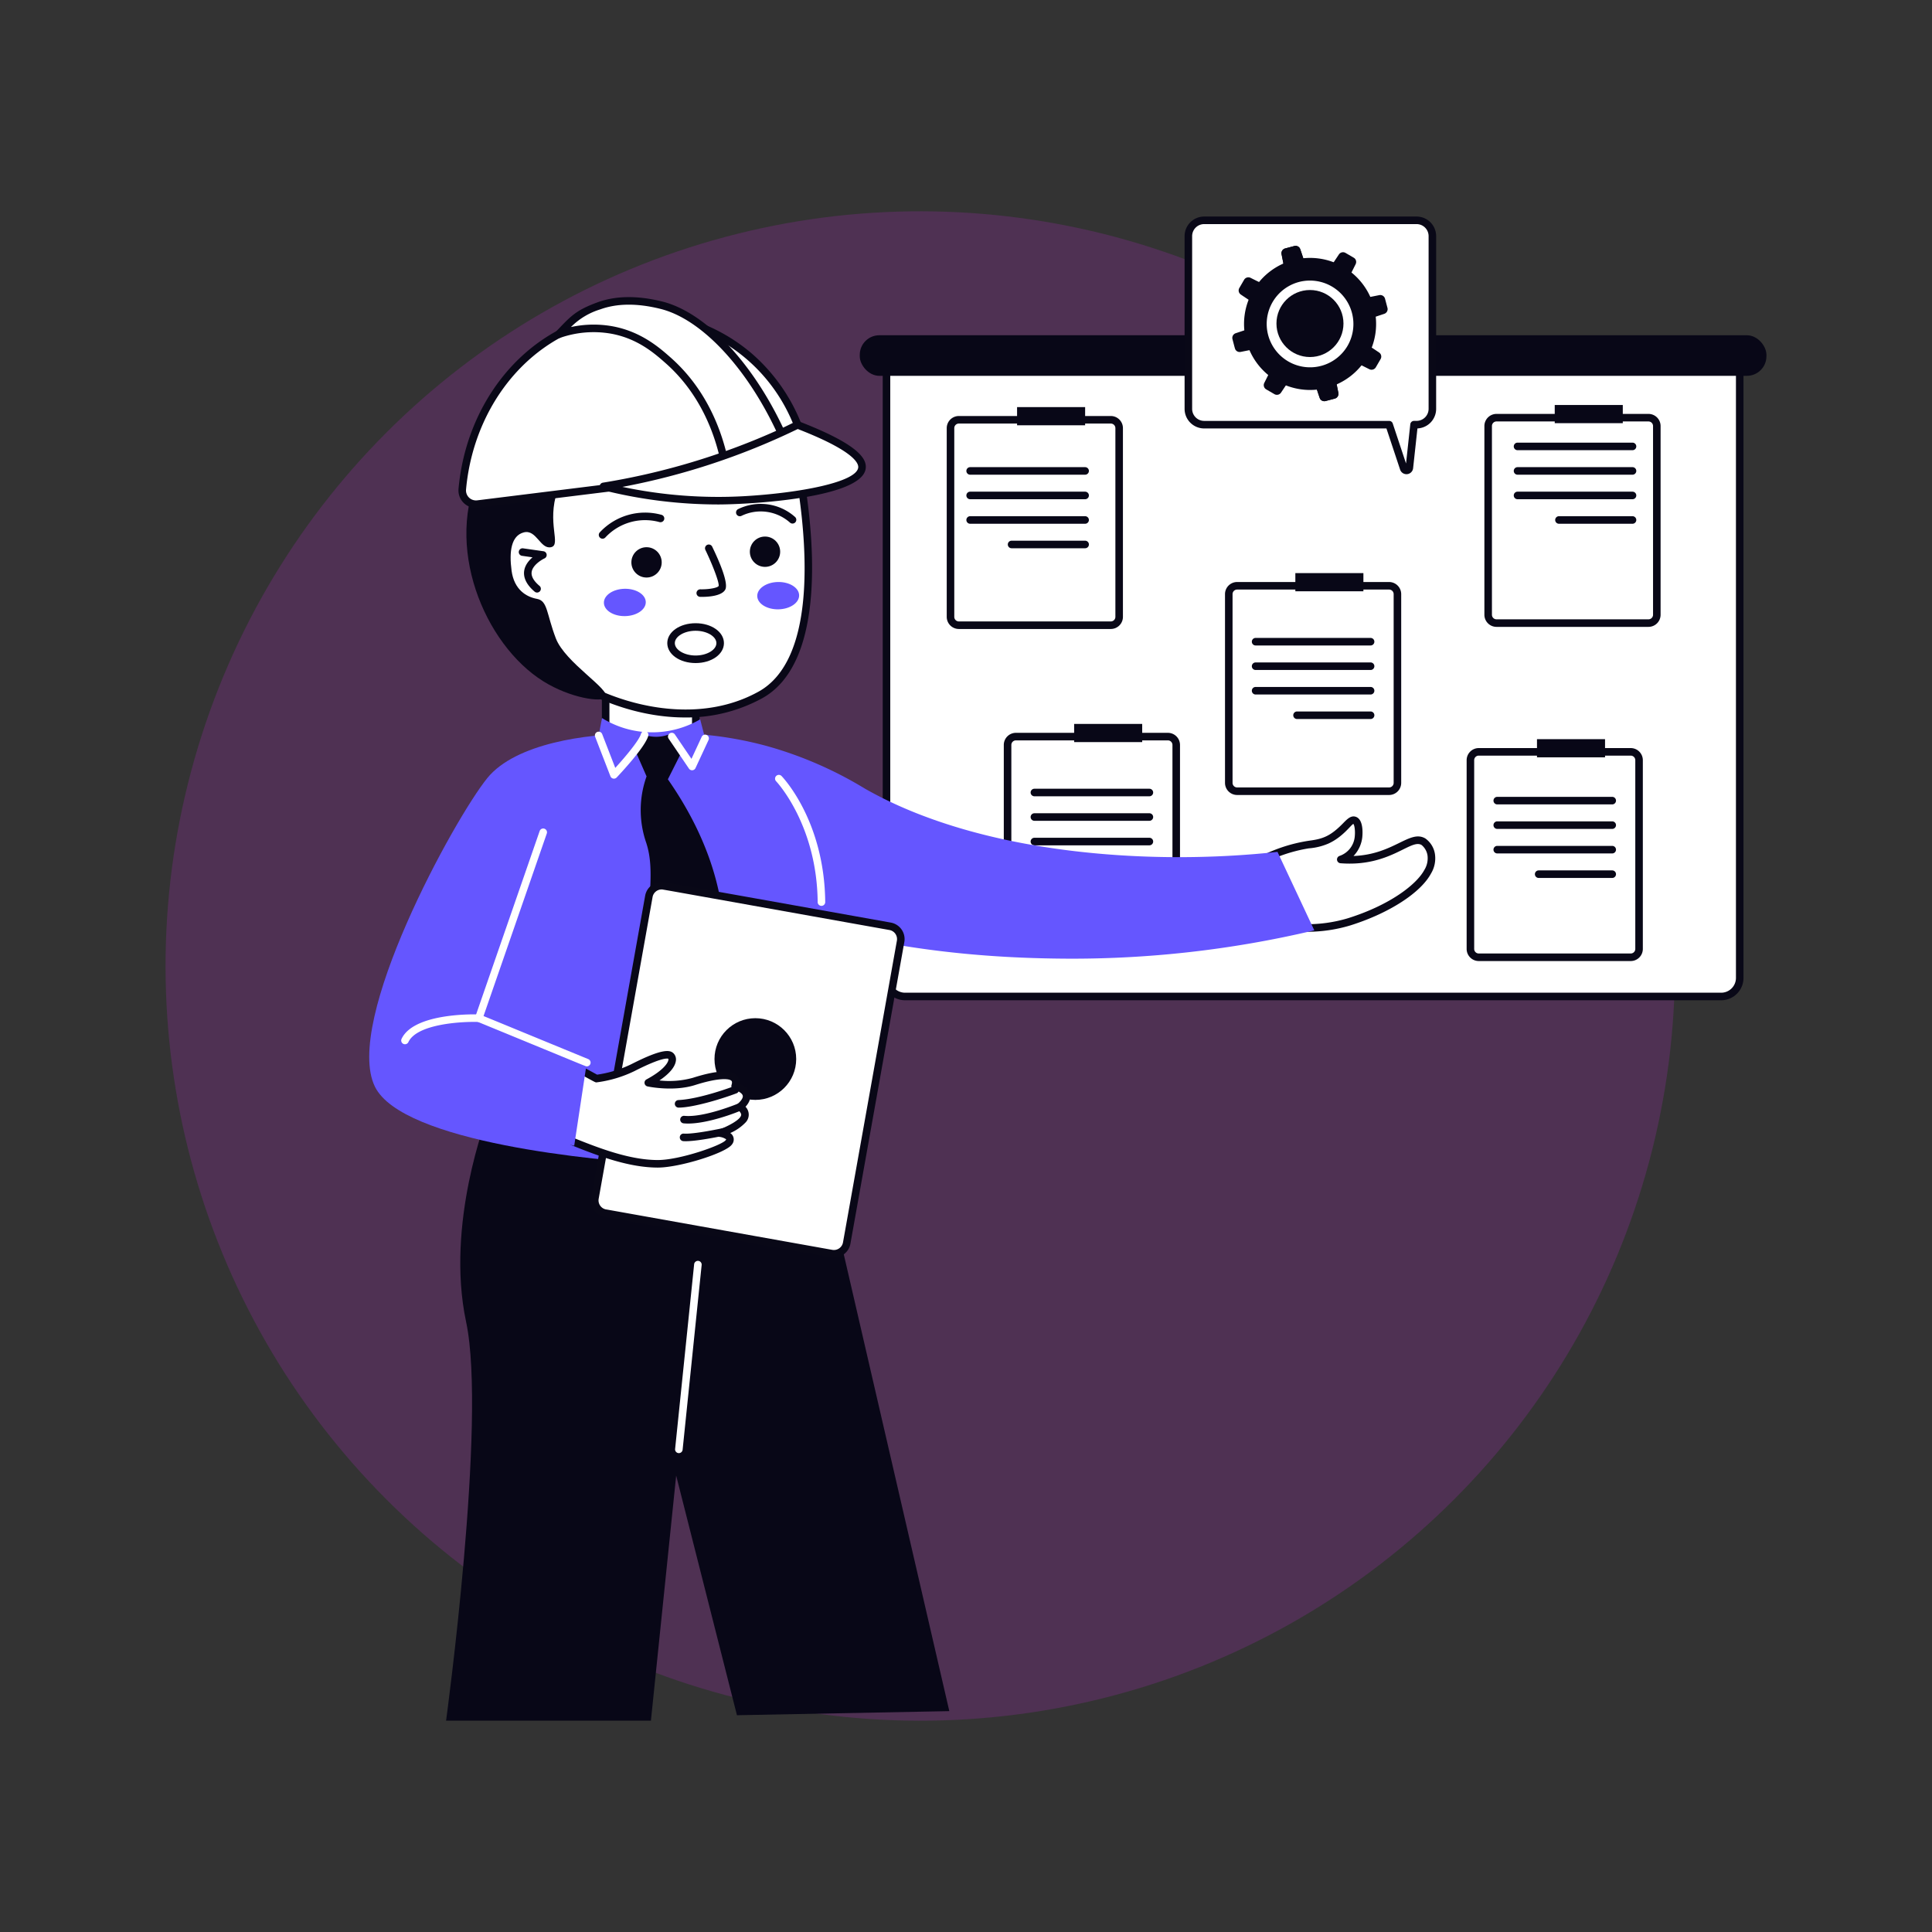 <?xml version="1.0"?><svg height="512" viewBox="0 0 512 512" width="512" xmlns="http://www.w3.org/2000/svg"><rect x="0" y="0" width="512" height="512" fill="#333333" stroke="none"/><title/><g><g opacity="0.2"><circle cx="243.876" cy="256" fill="#C026D3" r="200" transform="translate(-109.59 247.427) rotate(-45)"/></g><g><g><rect fill="#fff" height="171.67" rx="4.913" transform="translate(695.971 356.488) rotate(-180)" width="226.116" x="234.928" y="92.409"/><path d="M456.131,265.079H239.841a5.919,5.919,0,0,1-5.913-5.913V97.321a5.919,5.919,0,0,1,5.913-5.912h216.29a5.919,5.919,0,0,1,5.913,5.912V259.166A5.919,5.919,0,0,1,456.131,265.079ZM239.841,93.409a3.917,3.917,0,0,0-3.913,3.912V259.166a3.918,3.918,0,0,0,3.913,3.913h216.29a3.918,3.918,0,0,0,3.913-3.913V97.321a3.917,3.917,0,0,0-3.913-3.912Z" fill="#090817"/></g><rect fill="#080717" height="10.754" rx="5.184" transform="translate(695.971 188.443) rotate(-180)" width="240.276" x="227.848" y="88.845"/><g><rect fill="#fff" height="54.44" rx="2.211" transform="translate(833.453 275.816) rotate(-180)" width="44.695" x="394.379" y="110.688"/><path d="M436.862,166.128H396.591a3.214,3.214,0,0,1-3.212-3.211V112.9a3.215,3.215,0,0,1,3.212-3.211h40.271a3.215,3.215,0,0,1,3.212,3.211v50.018A3.214,3.214,0,0,1,436.862,166.128Zm-40.271-54.44a1.213,1.213,0,0,0-1.212,1.211v50.018a1.213,1.213,0,0,0,1.212,1.211h40.271a1.213,1.213,0,0,0,1.212-1.211V112.9a1.213,1.213,0,0,0-1.212-1.211Z" fill="#090817"/></g><rect fill="#080717" height="4.817" transform="translate(842.078 219.472) rotate(-180)" width="18.035" x="412.022" y="107.328"/><g><rect fill="#fff" height="54.44" rx="2.211" transform="translate(695.971 364.92) rotate(-180)" width="44.695" x="325.638" y="155.24"/><path d="M368.122,210.68H327.85a3.215,3.215,0,0,1-3.211-3.211V157.451a3.215,3.215,0,0,1,3.211-3.211h40.272a3.215,3.215,0,0,1,3.211,3.211v50.018A3.215,3.215,0,0,1,368.122,210.68ZM327.85,156.24a1.212,1.212,0,0,0-1.211,1.211v50.018a1.212,1.212,0,0,0,1.211,1.211h40.272a1.212,1.212,0,0,0,1.211-1.211V157.451a1.212,1.212,0,0,0-1.211-1.211Z" fill="#090817"/></g><rect fill="#080717" height="4.817" transform="translate(704.597 308.575) rotate(-180)" width="18.035" x="343.281" y="151.879"/><g><rect fill="#fff" height="54.44" rx="2.211" transform="translate(548.482 276.934) rotate(-180)" width="44.695" x="251.894" y="111.247"/><path d="M294.377,166.688H254.105a3.215,3.215,0,0,1-3.211-3.212V113.459a3.215,3.215,0,0,1,3.211-3.212h40.272a3.216,3.216,0,0,1,3.212,3.212v50.017A3.216,3.216,0,0,1,294.377,166.688Zm-40.272-54.441a1.214,1.214,0,0,0-1.211,1.212v50.017a1.214,1.214,0,0,0,1.211,1.212h40.272a1.214,1.214,0,0,0,1.212-1.212V113.459a1.214,1.214,0,0,0-1.212-1.212Z" fill="#090817"/></g><rect fill="#080717" height="4.817" transform="translate(557.108 220.59) rotate(-180)" width="18.035" x="269.537" y="107.887"/><g><rect fill="#fff" height="54.44" rx="2.211" transform="translate(824.044 452.934) rotate(-180)" width="44.695" x="389.675" y="199.247"/><path d="M432.158,254.687H391.886a3.215,3.215,0,0,1-3.211-3.211V201.458a3.215,3.215,0,0,1,3.211-3.211h40.272a3.215,3.215,0,0,1,3.211,3.211v50.018A3.215,3.215,0,0,1,432.158,254.687Zm-40.272-54.44a1.212,1.212,0,0,0-1.211,1.211v50.018a1.212,1.212,0,0,0,1.211,1.211h40.272a1.212,1.212,0,0,0,1.211-1.211V201.458a1.212,1.212,0,0,0-1.211-1.211Z" fill="#090817"/></g><rect fill="#080717" height="4.817" transform="translate(832.669 396.589) rotate(-180)" width="18.035" x="407.317" y="195.886"/><path d="M432.633,119.306H402.164a1,1,0,0,1,0-2h30.469a1,1,0,0,1,0,2Z" fill="#080717"/><path d="M432.633,125.8H402.164a1,1,0,0,1,0-2h30.469a1,1,0,0,1,0,2Z" fill="#080717"/><path d="M432.633,132.3H402.164a1,1,0,0,1,0-2h30.469a1,1,0,0,1,0,2Z" fill="#080717"/><path d="M432.633,138.8H413.142a1,1,0,0,1,0-2h19.491a1,1,0,0,1,0,2Z" fill="#080717"/><path d="M363.22,171.057H332.751a1,1,0,0,1,0-2H363.22a1,1,0,0,1,0,2Z" fill="#080717"/><path d="M363.22,177.554H332.751a1,1,0,0,1,0-2H363.22a1,1,0,0,1,0,2Z" fill="#080717"/><path d="M363.22,184.051H332.751a1,1,0,0,1,0-2H363.22a1,1,0,0,1,0,2Z" fill="#080717"/><path d="M363.22,190.548H343.729a1,1,0,0,1,0-2H363.22a1,1,0,0,1,0,2Z" fill="#080717"/><g><rect fill="#fff" height="54.44" rx="2.211" transform="translate(578.727 444.855) rotate(-180)" width="44.695" x="267.016" y="195.207"/><path d="M309.5,250.647H269.228a3.214,3.214,0,0,1-3.212-3.21V197.419a3.214,3.214,0,0,1,3.212-3.212H309.5a3.214,3.214,0,0,1,3.212,3.212v50.018A3.214,3.214,0,0,1,309.5,250.647Zm-40.271-54.44a1.214,1.214,0,0,0-1.212,1.212v50.018a1.213,1.213,0,0,0,1.212,1.21H309.5a1.213,1.213,0,0,0,1.212-1.21V197.419a1.214,1.214,0,0,0-1.212-1.212Z" fill="#090817"/></g><rect fill="#080717" height="4.817" transform="translate(587.352 388.511) rotate(-180)" width="18.035" x="284.659" y="191.847"/><path d="M304.6,211.024H274.129a1,1,0,0,1,0-2H304.6a1,1,0,1,1,0,2Z" fill="#080717"/><path d="M304.6,217.521H274.129a1,1,0,0,1,0-2H304.6a1,1,0,0,1,0,2Z" fill="#080717"/><path d="M304.6,224.019H274.129a1,1,0,0,1,0-2H304.6a1,1,0,0,1,0,2Z" fill="#080717"/><path d="M304.6,230.516H285.106a1,1,0,0,1,0-2H304.6a1,1,0,0,1,0,2Z" fill="#080717"/><path d="M427.256,213.175H396.788a1,1,0,0,1,0-2h30.468a1,1,0,0,1,0,2Z" fill="#080717"/><path d="M427.256,219.672H396.788a1,1,0,0,1,0-2h30.468a1,1,0,0,1,0,2Z" fill="#080717"/><path d="M427.256,226.169H396.788a1,1,0,0,1,0-2h30.468a1,1,0,0,1,0,2Z" fill="#080717"/><path d="M427.256,232.666h-19.49a1,1,0,0,1,0-2h19.49a1,1,0,0,1,0,2Z" fill="#080717"/><path d="M287.571,125.8H257.1a1,1,0,0,1,0-2h30.468a1,1,0,0,1,0,2Z" fill="#080717"/><path d="M287.571,132.3H257.1a1,1,0,0,1,0-2h30.468a1,1,0,0,1,0,2Z" fill="#080717"/><path d="M287.571,138.8H257.1a1,1,0,0,1,0-2h30.468a1,1,0,0,1,0,2Z" fill="#080717"/><path d="M287.571,145.293H268.08a1,1,0,0,1,0-2h19.491a1,1,0,0,1,0,2Z" fill="#080717"/><g><path d="M332.561,228.884a41.128,41.128,0,0,1,14.119-5.049,15.7,15.7,0,0,0,4.963-1.2c4.485-2.041,5.906-5.762,7.359-5.22,1.351.5,1.047,4.064,1.027,4.279a6.975,6.975,0,0,1-4.706,6.075c13.146,1.044,18.167-6.913,21.906-4.706a5.321,5.321,0,0,1,2.054,3.423,6.864,6.864,0,0,1-.941,4.54c-2.394,4.453-10.1,9.9-20.794,13.259a38.33,38.33,0,0,1-12.152,1.626c-3.424-.1-5.06-.633-6.332-1.669C336.781,242.385,337.21,240.634,332.561,228.884Z" fill="#fff"/><path d="M346.438,246.928c-2.9,0-5.9-.195-8-1.908-2.579-2.1-2.123-3.943-6.8-15.768a1,1,0,0,1,.447-1.244,42.107,42.107,0,0,1,15.1-5.249c3.539-.465,5.534-1.3,8.745-4.586,1.143-1.167,2.13-2.171,3.426-1.694,1.952.73,1.773,4.25,1.671,5.312a8.506,8.506,0,0,1-2.333,5.055c10.718-.4,14.887-7.095,19.046-4.643a6.231,6.231,0,0,1,2.53,4.1,7.8,7.8,0,0,1-1.044,5.2c-2.762,5.14-11.153,10.532-21.375,13.74A39.487,39.487,0,0,1,346.438,246.928Zm-12.623-17.585c1.331,3.4,2.376,6.319,3.388,9.326,1.493,4.432,2.122,6.069,8.222,6.244a37.571,37.571,0,0,0,11.824-1.58c11.088-3.479,18.141-8.925,20.212-12.778a5.883,5.883,0,0,0,.84-3.883,4.452,4.452,0,0,0-1.579-2.746c-2.887-1.7-8.415,5.878-21.479,4.843a1,1,0,0,1-.233-1.948,6,6,0,0,0,4.023-5.217c.148-1.544-.1-3.043-.394-3.257-.644.292-2.781,3.47-6.581,5.2a16.2,16.2,0,0,1-5.238,1.278A40.155,40.155,0,0,0,333.815,229.343Z" fill="#090817"/></g><g><rect fill="#fff" height="56.96" transform="translate(344.898 384.164) rotate(-180)" width="23.886" x="160.506" y="163.602"/><path d="M184.392,221.562H160.506a1,1,0,0,1-1-1V163.6a1,1,0,0,1,1-1h23.886a1,1,0,0,1,1,1v56.96A1,1,0,0,1,184.392,221.562Zm-22.886-2h21.886V164.6H161.506Z" fill="#090817"/></g><path d="M280.137,254.033a278.373,278.373,0,0,0,68.169-7.478q-4.878-10.4-9.755-20.8c-34.26,3.754-79,.534-109.344-16.762a103.2,103.2,0,0,0-26.034-11.3,97.632,97.632,0,0,0-19.205-3.2c-10.74,11.8-11.859,28.406-.1,40.16C215.752,248.031,246.2,253.607,280.137,254.033Z" fill="#6556ff"/><path d="M216.6,322.87c1.115-22.405,1.411-44.768.743-68.2-.919-32.154-3.04-39.765-8.947-46.311-16.509-18.291-55.025-18.151-68.872-1.582-3.416,4.088-2.545,7.382-4.571,28.591-1.618,16.934-.172-3.154-2.63,24.165-6.034,67.048-4.365,59.438-5.433,63.333Z" fill="#6556ff"/><path d="M216.837,303.094,251.58,453.467,195.3,454.552,157.665,306.17Z" fill="#080717"/><path d="M129.132,295.819s-11.156,28.446-5.608,54.5S118.215,456,118.215,456H172.5l14.838-144.039Z" fill="#080717"/><path d="M174.79,287.154l-43.541-15.47L144.567,230.3c12.5-7.556,30.691-22.81,23.183-35.3l-.3-.491c-11.776-.107-30.822,2.486-38.284,11.66-8.727,10.726-38.262,64.523-29.815,81.8,7.264,14.855,58.917,19.621,75.435,20.539Z" fill="#6556ff"/><g><path d="M136.363,131.943a25.9,25.9,0,0,1,4.869-8.743,39.689,39.689,0,0,1,36-16,53.289,53.289,0,0,1,11.863-.323,25.949,25.949,0,0,1,23.317,21.893c2.759,17.953,4.48,46.851-10.879,55.384-22.8,12.667-53.062-1.894-59.182-12.42A39.7,39.7,0,0,1,136.363,131.943Z" fill="#fff"/><path d="M181.549,190.137c-18.378,0-35.674-10.468-40.025-17.834a40.738,40.738,0,0,1-6.088-40.734,26.591,26.591,0,0,1,5.032-9.014,40.944,40.944,0,0,1,36.744-16.364,54.482,54.482,0,0,1,11.972-.311A26.883,26.883,0,0,1,213.4,128.617c2.65,17.234,4.694,47.48-11.381,56.409A41.711,41.711,0,0,1,181.549,190.137Zm-39.513-66.344a24.954,24.954,0,0,0-4.722,8.457,38.745,38.745,0,0,0,5.813,38.854,1.074,1.074,0,0,1,.087.125c5.79,9.961,35.635,24.379,57.831,12.049,15.016-8.341,12.946-37.637,10.376-54.357A24.888,24.888,0,0,0,189,107.872a56.714,56.714,0,0,0-11.873.321A38.884,38.884,0,0,0,142.036,123.793Z" fill="#090817"/></g><path d="M159.688,142.761a1,1,0,0,1-.717-1.7,16.367,16.367,0,0,1,16.394-4.61,1,1,0,0,1,.631,1.266,1.025,1.025,0,0,1-1.264.632,14.379,14.379,0,0,0-14.328,4.107A1,1,0,0,1,159.688,142.761Z" fill="#080717"/><circle cx="171.34" cy="149.034" fill="#080717" r="4.018"/><path d="M210.021,138.749a1,1,0,0,1-.665-.253,11.667,11.667,0,0,0-12.831-1.8,1,1,0,1,1-.869-1.8,13.659,13.659,0,0,1,15.031,2.1A1,1,0,0,1,210.021,138.749Z" fill="#080717"/><circle cx="202.736" cy="146.211" fill="#080717" r="4.018"/><path d="M185.552,158.173a1,1,0,0,1-.975-1.024,1.018,1.018,0,0,1,1.023-.976c2.224.053,4.566-.378,4.849-.883.21-.882-1.643-5.686-3.524-9.578a1,1,0,0,1,1.8-.87c2.085,4.315,4.378,9.8,3.467,11.427C191.226,158,187.524,158.219,185.552,158.173Z" fill="#080717"/><ellipse cx="165.587" cy="159.655" fill="#6556ff" rx="5.551" ry="3.623" transform="translate(-3.058 3.234) rotate(-1.109)"/><ellipse cx="206.228" cy="157.86" fill="#6556ff" rx="5.551" ry="3.623" transform="translate(-3.016 4.019) rotate(-1.109)"/><path d="M157.308,202.023h31.2q-1.479-5.7-2.957-11.39a25.232,25.232,0,0,1-26.014-.342Q158.42,196.156,157.308,202.023Z" fill="#6556ff"/><path d="M177.589,194.5l3,4.878-3.594,7.145c10.345,14.858,13.637,27.62,14.633,36.839,1.513,14.013-.695,34.487-.695,34.487l-23.18-1.11s1.622-10.784,2.871-22.85c1.847-17.846,2.588-24.558.63-30.551a26.451,26.451,0,0,1,.093-17.585l-2.7-6.161q1.091-2.418,2.182-4.835A9.524,9.524,0,0,0,177.589,194.5Z" fill="#080717"/><g><rect fill="#fff" height="88.105" rx="3.444" transform="translate(343.388 597.413) rotate(-169.87)" width="67.773" x="164.282" y="239.437"/><path d="M221,333.264c-.612,0,3.428.683-60.72-10.779a4.439,4.439,0,0,1-3.592-5.155l14.284-79.952a4.44,4.44,0,0,1,5.155-3.593l59.938,10.708a4.448,4.448,0,0,1,3.592,5.156L225.369,329.6A4.454,4.454,0,0,1,221,333.264Zm-45.66-97.549a2.442,2.442,0,0,0-2.4,2.014l-14.285,79.953a2.442,2.442,0,0,0,1.976,2.835c.1,0-2.684-.48,59.936,10.709a2.451,2.451,0,0,0,2.836-1.976L237.685,249.3a2.443,2.443,0,0,0-1.976-2.836C171.663,235.02,175.67,235.715,175.336,235.715Z" fill="#090817"/></g><circle cx="200.175" cy="280.657" fill="#080717" r="10.827"/><g><path d="M150.718,281.828l7.326,4a31.571,31.571,0,0,0,9.679-2.9c4.623-2.353,9.022-4.14,10.074-3.067s-.17,3.953-6,7.062c0,0,6.606,1.411,12.115-.346s12.216-2.933,10.9,1.239c0,0,5.888,1.525,1.27,5.522,0,0,2.385,1.437.777,3.425s-5.994,3.535-5.994,3.535,3.62.549,2.271,2.426-13.206,5.715-18.857,5.692-11.706-1.516-22.53-5.883C151.757,302.537,140.32,290.594,150.718,281.828Z" fill="#fff"/><path d="M174.333,309.42c-7.508,0-15.46-2.934-22.949-5.955a1.027,1.027,0,0,1-.349-.236c-.246-.258-6.038-6.39-5.666-13.356a12.174,12.174,0,0,1,4.705-8.81,1,1,0,0,1,1.124-.113l7.04,3.845a30.789,30.789,0,0,0,9.032-2.754c8.245-4.195,10.276-3.861,11.242-2.876a2.321,2.321,0,0,1,.592,2.033c-.25,1.618-1.769,3.4-4.349,5.132a23.412,23.412,0,0,0,8.858-.7c6.165-1.967,10.079-2.178,11.635-.629a2.6,2.6,0,0,1,.725,2.161c2.972,1.23,3.893,3.623,1.594,6.142a2.974,2.974,0,0,1,.078,4.094,12.579,12.579,0,0,1-4.116,2.868,2.056,2.056,0,0,1,.428,3.048C192.3,305.61,180.052,309.42,174.333,309.42Zm-21.991-7.726c6.966,2.8,14.787,5.726,22,5.726,5.839,0,17.019-3.926,17.991-5.276a.594.594,0,0,0,.113-.212,3.879,3.879,0,0,0-1.722-.642,1,1,0,0,1-.184-1.932c1.525-.538,6.137-2.615,5.872-4.1a2,2,0,0,0-.838-1.057,1,1,0,0,1-.138-1.612c1.03-.893,1.529-1.684,1.4-2.229-.181-.78-1.609-1.4-2.272-1.57a1,1,0,0,1-.7-1.267c.171-.542.16-.914-.03-1.1-.737-.734-4-.674-9.615,1.118-5.693,1.816-12.348.432-12.627.37a1,1,0,0,1-.262-1.859c4.022-2.148,5.636-4.116,5.8-5.15.014-.092.027-.258-.043-.33-.1-.041-1.449-.538-8.908,3.259a32.285,32.285,0,0,1-10.026,3c-.423.047,0,.206-7.3-3.78a10.029,10.029,0,0,0-3.488,6.937C147.069,295.535,151.494,300.749,152.342,301.694Z" fill="#090817"/></g><path d="M179.858,293.527a1,1,0,0,1-.046-2c5.746-.272,14.563-3.62,14.651-3.653a1,1,0,1,1,.715,1.867C191.516,291.142,183.735,293.527,179.858,293.527Z" fill="#080717"/><path d="M181.184,297.7a1,1,0,1,1,.195-1.99c5.214.507,14.232-3.25,14.323-3.288a1,1,0,1,1,.776,1.844C192.542,295.919,185.567,298.128,181.184,297.7Z" fill="#080717"/><path d="M181.078,302.414a1,1,0,0,1-.923-1.071.978.978,0,0,1,1.072-.923c2.758.2,10.266-1.433,10.342-1.449a1,1,0,1,1,.428,1.953C189.507,301.469,183.625,302.6,181.078,302.414Z" fill="#080717"/><polygon fill="#6556ff" points="155.511 281.596 152.174 303.625 137.926 300.594 142.547 276.719 155.511 281.596"/><path d="M217.692,240.065a1,1,0,0,1-1-.99c-.193-20.538-10.9-31.918-11.011-32.031a1,1,0,0,1,1.44-1.388c.464.481,11.369,12.024,11.571,33.4A1,1,0,0,1,217.692,240.065Z" fill="#fff"/><path d="M155.511,282.6c-.307,0,1.623.748-28.836-11.775-4.549-.126-16.176.558-18.438,5.32a1,1,0,1,1-1.806-.858c3.324-7,19.8-6.479,20.493-6.454.276.009-1.674-.755,28.967,11.842A1,1,0,0,1,155.511,282.6Z" fill="#fff"/><path d="M126.888,270.829a1,1,0,0,1-.946-1.327l17.072-49.268a1,1,0,1,1,1.89.655l-17.071,49.267A1,1,0,0,1,126.888,270.829Z" fill="#fff"/><path d="M179.91,385.093a1,1,0,0,1-1-1.1l5.043-48.957a1.01,1.01,0,0,1,1.1-.892,1,1,0,0,1,.892,1.1L180.9,384.2A1,1,0,0,1,179.91,385.093Z" fill="#fff"/><path d="M212.41,128.769c-.486-4.691-2.082-12.8-8.123-19.687-13.048-14.87-37.322-11.143-50.06-6.418-5.83,2.164-19.717,7.316-26.7,21.394-10.159,20.485.828,46.711,16.431,56.477,7.171,4.489,15.583,5.671,16.547,4.279,1.423-2.054-10.728-9.156-13.21-15.66s-2.139-9.926-4.963-10.44-6.076-2.4-6.76-7.488-.086-9.284,3.251-10.14,4.365,4.519,7.189,3.929-1.2-6.41,1.711-14.967,17-16.944,27.323-17.971S201.449,107.979,212.41,128.769Z" fill="#080717"/><path d="M142.331,157.031a.994.994,0,0,1-.643-.235c-3.762-3.171-3.565-6.517-.562-9.1l-2.786-.4a1,1,0,1,1,.283-1.981l5.392.77a1,1,0,0,1,.277,1.9c-.865.4-3.165,1.834-3.4,3.613-.153,1.139.549,2.374,2.087,3.67A1,1,0,0,1,142.331,157.031Z" fill="#080717"/><path d="M184.344,175.717c-4.21,0-7.508-2.32-7.508-5.279s3.3-5.279,7.508-5.279,7.508,2.319,7.508,5.279S188.554,175.717,184.344,175.717Zm0-8.558c-2.986,0-5.508,1.5-5.508,3.279s2.522,3.279,5.508,3.279,5.508-1.5,5.508-3.279S187.329,167.159,184.344,167.159Z" fill="#080717"/><path d="M161.766,205.713l-4.042-10.44a1,1,0,1,1,1.865-.722l3.465,8.95c2.754-3.015,6.36-7.348,6.81-9.008a1,1,0,1,1,1.93.524c-.812,3-7.6,10.21-8.37,11.023A1,1,0,0,1,161.766,205.713Z" fill="#fff"/><path d="M182.58,203.688l-5.4-7.952a1,1,0,0,1,1.654-1.123l4.411,6.493,2.71-5.835a1,1,0,0,1,1.815.842l-3.454,7.435A1,1,0,0,1,182.58,203.688Z" fill="#fff"/><g><path d="M375.408,58.387H319.115a4.186,4.186,0,0,0-4.186,4.186v45.785a4.186,4.186,0,0,0,4.186,4.185h49.027l3.852,11.6a.772.772,0,0,0,1.5-.16q.623-5.716,1.244-11.435h.669a4.185,4.185,0,0,0,4.185-4.185V62.573A4.186,4.186,0,0,0,375.408,58.387Z" fill="#fff"/><path d="M371.045,124.454l-3.625-10.911H319.114a5.191,5.191,0,0,1-5.184-5.186V62.573a5.191,5.191,0,0,1,5.184-5.185h56.294a5.191,5.191,0,0,1,5.186,5.185v45.784a5.191,5.191,0,0,1-4.958,5.181l-1.147,10.549A1.773,1.773,0,0,1,371.045,124.454ZM319.114,59.388a3.187,3.187,0,0,0-3.184,3.185v45.784a3.188,3.188,0,0,0,3.184,3.186h49.028a1,1,0,0,1,.949.685l3.523,10.6,1.13-10.4a1,1,0,0,1,.994-.892h.67a3.189,3.189,0,0,0,3.186-3.186V62.573a3.188,3.188,0,0,0-3.186-3.185Z" fill="#090817"/></g><g><g><path d="M330.268,90.334a17.5,17.5,0,1,1,21.4,12.43A17.509,17.509,0,0,1,330.268,90.334Zm13.967-15.606a11.5,11.5,0,1,0,12.892,16.9A11.519,11.519,0,0,0,344.235,74.728Z" fill="#080717"/><path d="M349.985,105.881a1.3,1.3,0,0,0,1.312.395l2.436-.646a1.309,1.309,0,0,0,.947-1.519l-.873-4.375a1.307,1.307,0,0,0-1.612-1.009l-2.978.789a1.309,1.309,0,0,0-.906,1.674C349.886,105.917,349.746,105.612,349.985,105.881Z" fill="#080717"/><path d="M340.805,72.351a1.3,1.3,0,0,0,1.313.394l2.973-.788a1.307,1.307,0,0,0,.9-1.683c-1.553-4.662-1.428-4.408-1.672-4.682a1.3,1.3,0,0,0-1.307-.395l-2.44.646a1.309,1.309,0,0,0-.946,1.523C340.562,72.045,340.485,71.991,340.805,72.351Z" fill="#080717"/><path d="M349.985,105.881a1.3,1.3,0,0,0,1.312.395l2.436-.646a1.309,1.309,0,0,0,.947-1.519l-.873-4.375a1.307,1.307,0,0,0-1.612-1.009l-2.978.789a1.309,1.309,0,0,0-.906,1.674C349.886,105.917,349.746,105.612,349.985,105.881Z" fill="#080717"/><path d="M340.805,72.351a1.3,1.3,0,0,0,1.313.394l2.973-.788a1.307,1.307,0,0,0,.9-1.683c-1.553-4.662-1.428-4.408-1.672-4.682a1.3,1.3,0,0,0-1.307-.395l-2.44.646a1.309,1.309,0,0,0-.946,1.523C340.562,72.045,340.485,71.991,340.805,72.351Z" fill="#080717"/><path d="M361.221,84.208a1.3,1.3,0,0,0,1.393.369l4.229-1.408a1.312,1.312,0,0,0,.85-1.577l-.646-2.434a1.307,1.307,0,0,0-1.518-.947l-4.376.873a1.306,1.306,0,0,0-1.007,1.616C360.988,83.875,360.943,83.9,361.221,84.208Z" fill="#080717"/><path d="M327.547,92.849a1.313,1.313,0,0,0,1.235.413l4.372-.872a1.309,1.309,0,0,0,1.008-1.617c-.838-3.16-.8-3.195-1.075-3.507A1.306,1.306,0,0,0,331.7,86.9l-4.232,1.41a1.308,1.308,0,0,0-.848,1.58C327.3,92.459,327.27,92.538,327.547,92.849Z" fill="#080717"/><path d="M358.511,95.548c.243.273.13.169,4.382,2.3a1.309,1.309,0,0,0,1.714-.512l1.266-2.179a1.308,1.308,0,0,0-.393-1.736l-3.722-2.485a1.308,1.308,0,0,0-1.855.428l-1.546,2.662A1.307,1.307,0,0,0,358.511,95.548Z" fill="#080717"/><path d="M328.589,77.847c.161.182.032.073,3.961,2.7a1.309,1.309,0,0,0,1.86-.438l1.541-2.653a1.3,1.3,0,0,0-.154-1.525c-.237-.267-.113-.16-4.381-2.3a1.311,1.311,0,0,0-1.714.51l-1.267,2.181A1.3,1.3,0,0,0,328.589,77.847Z" fill="#080717"/><path d="M352.459,72.728c.2.222.122.146,2.98,1.806A1.31,1.31,0,0,0,357.261,74l2-4a1.3,1.3,0,0,0-.192-1.453c-.182-.2-.1-.134-2.5-1.527a1.308,1.308,0,0,0-1.746.408l-2.474,3.707A1.307,1.307,0,0,0,352.459,72.728Z" fill="#080717"/><path d="M335.24,102.929c.182.2.1.133,2.5,1.527a1.308,1.308,0,0,0,1.746-.409l2.474-3.707a1.306,1.306,0,0,0-.435-1.858l-2.656-1.542a1.306,1.306,0,0,0-1.827.55l-1.993,3.985A1.3,1.3,0,0,0,335.24,102.929Z" fill="#080717"/></g><circle cx="347.154" cy="85.737" fill="#080717" r="8.88"/></g><g><g><path d="M214.139,122.715l-87.557,10.874a3.648,3.648,0,0,1-4.071-3.966c2-22.045,16.413-40.044,35.285-44.891a46,46,0,0,1,40.7,9.645A47.372,47.372,0,0,1,214.139,122.715Z" fill="#fff"/><path d="M121.515,129.533c2.03-22.362,16.509-40.756,36.032-45.769a47.055,47.055,0,0,1,41.6,9.852,47.948,47.948,0,0,1,15.982,28.944,1,1,0,0,1-.189.756c-.4.527,5.528-.379-88.233,11.265A4.649,4.649,0,0,1,121.515,129.533Zm47.058-45.145c-24.454,0-42.811,20.474-45.066,45.326a2.649,2.649,0,0,0,2.952,2.883l86.518-10.745C208.8,99.133,189.824,84.388,168.573,84.388Z" fill="#090817"/></g><g><path d="M207.664,116.087c-8.687-19.648-21.607-32.51-32.374-35.2-2.028-.506-9.551-2.382-16.537.151-5.689,2.062-6.847,3.551-10.744,7.585a27.876,27.876,0,0,1,14.175-1.168c7.147,1.321,11.684,5.223,14.866,8.03,10.028,8.847,13.5,20.341,14.772,26.015A26.93,26.93,0,0,0,207.664,116.087Z" fill="#fff"/><path d="M191.821,122.506a1,1,0,0,1-.975-.781c-1.62-7.237-5.444-17.533-14.458-25.486-2.933-2.588-7.367-6.5-14.385-7.8a26.909,26.909,0,0,0-13.666,1.129,1,1,0,0,1-1.047-1.639c3.83-3.964,5.078-5.638,11.122-7.83,4.821-1.749,10.58-1.811,17.113-.183,11.776,2.936,24.746,16.974,33.053,35.763a1,1,0,0,1-.313,1.2A27.938,27.938,0,0,1,191.821,122.506ZM162.366,86.477c7.564,1.4,12.435,5.695,15.345,8.262,9.086,8.017,13.114,18.274,14.9,25.743a25.919,25.919,0,0,0,13.809-4.726c-8.072-17.874-20.331-31.141-31.372-33.894-6.148-1.532-11.512-1.49-15.954.121a18.488,18.488,0,0,0-7.784,4.686A28.343,28.343,0,0,1,162.366,86.477Z" fill="#090817"/></g><g><path d="M211.369,112.606c14.727,5.675,17.308,9.233,17.061,11.408-.753,6.628-28.67,8.336-31.212,8.479a124.153,124.153,0,0,1-37.294-3.594A184.056,184.056,0,0,0,211.369,112.606Z" fill="#fff"/><path d="M190.32,133.688a125.518,125.518,0,0,1-30.64-3.819,1,1,0,0,1,.084-1.957,184.457,184.457,0,0,0,40.921-11.586c10.18-4.213,10.14-4.994,11.044-4.654,16.41,6.324,17.958,10.137,17.694,12.455C228.523,132.053,198.454,133.688,190.32,133.688Zm-25.38-4.656a122.885,122.885,0,0,0,32.221,2.463c14.711-.831,29.833-3.706,30.276-7.595.129-1.15-1.182-4.436-16.022-10.205A184.9,184.9,0,0,1,164.94,129.032Z" fill="#090817"/></g></g></g></g></svg>